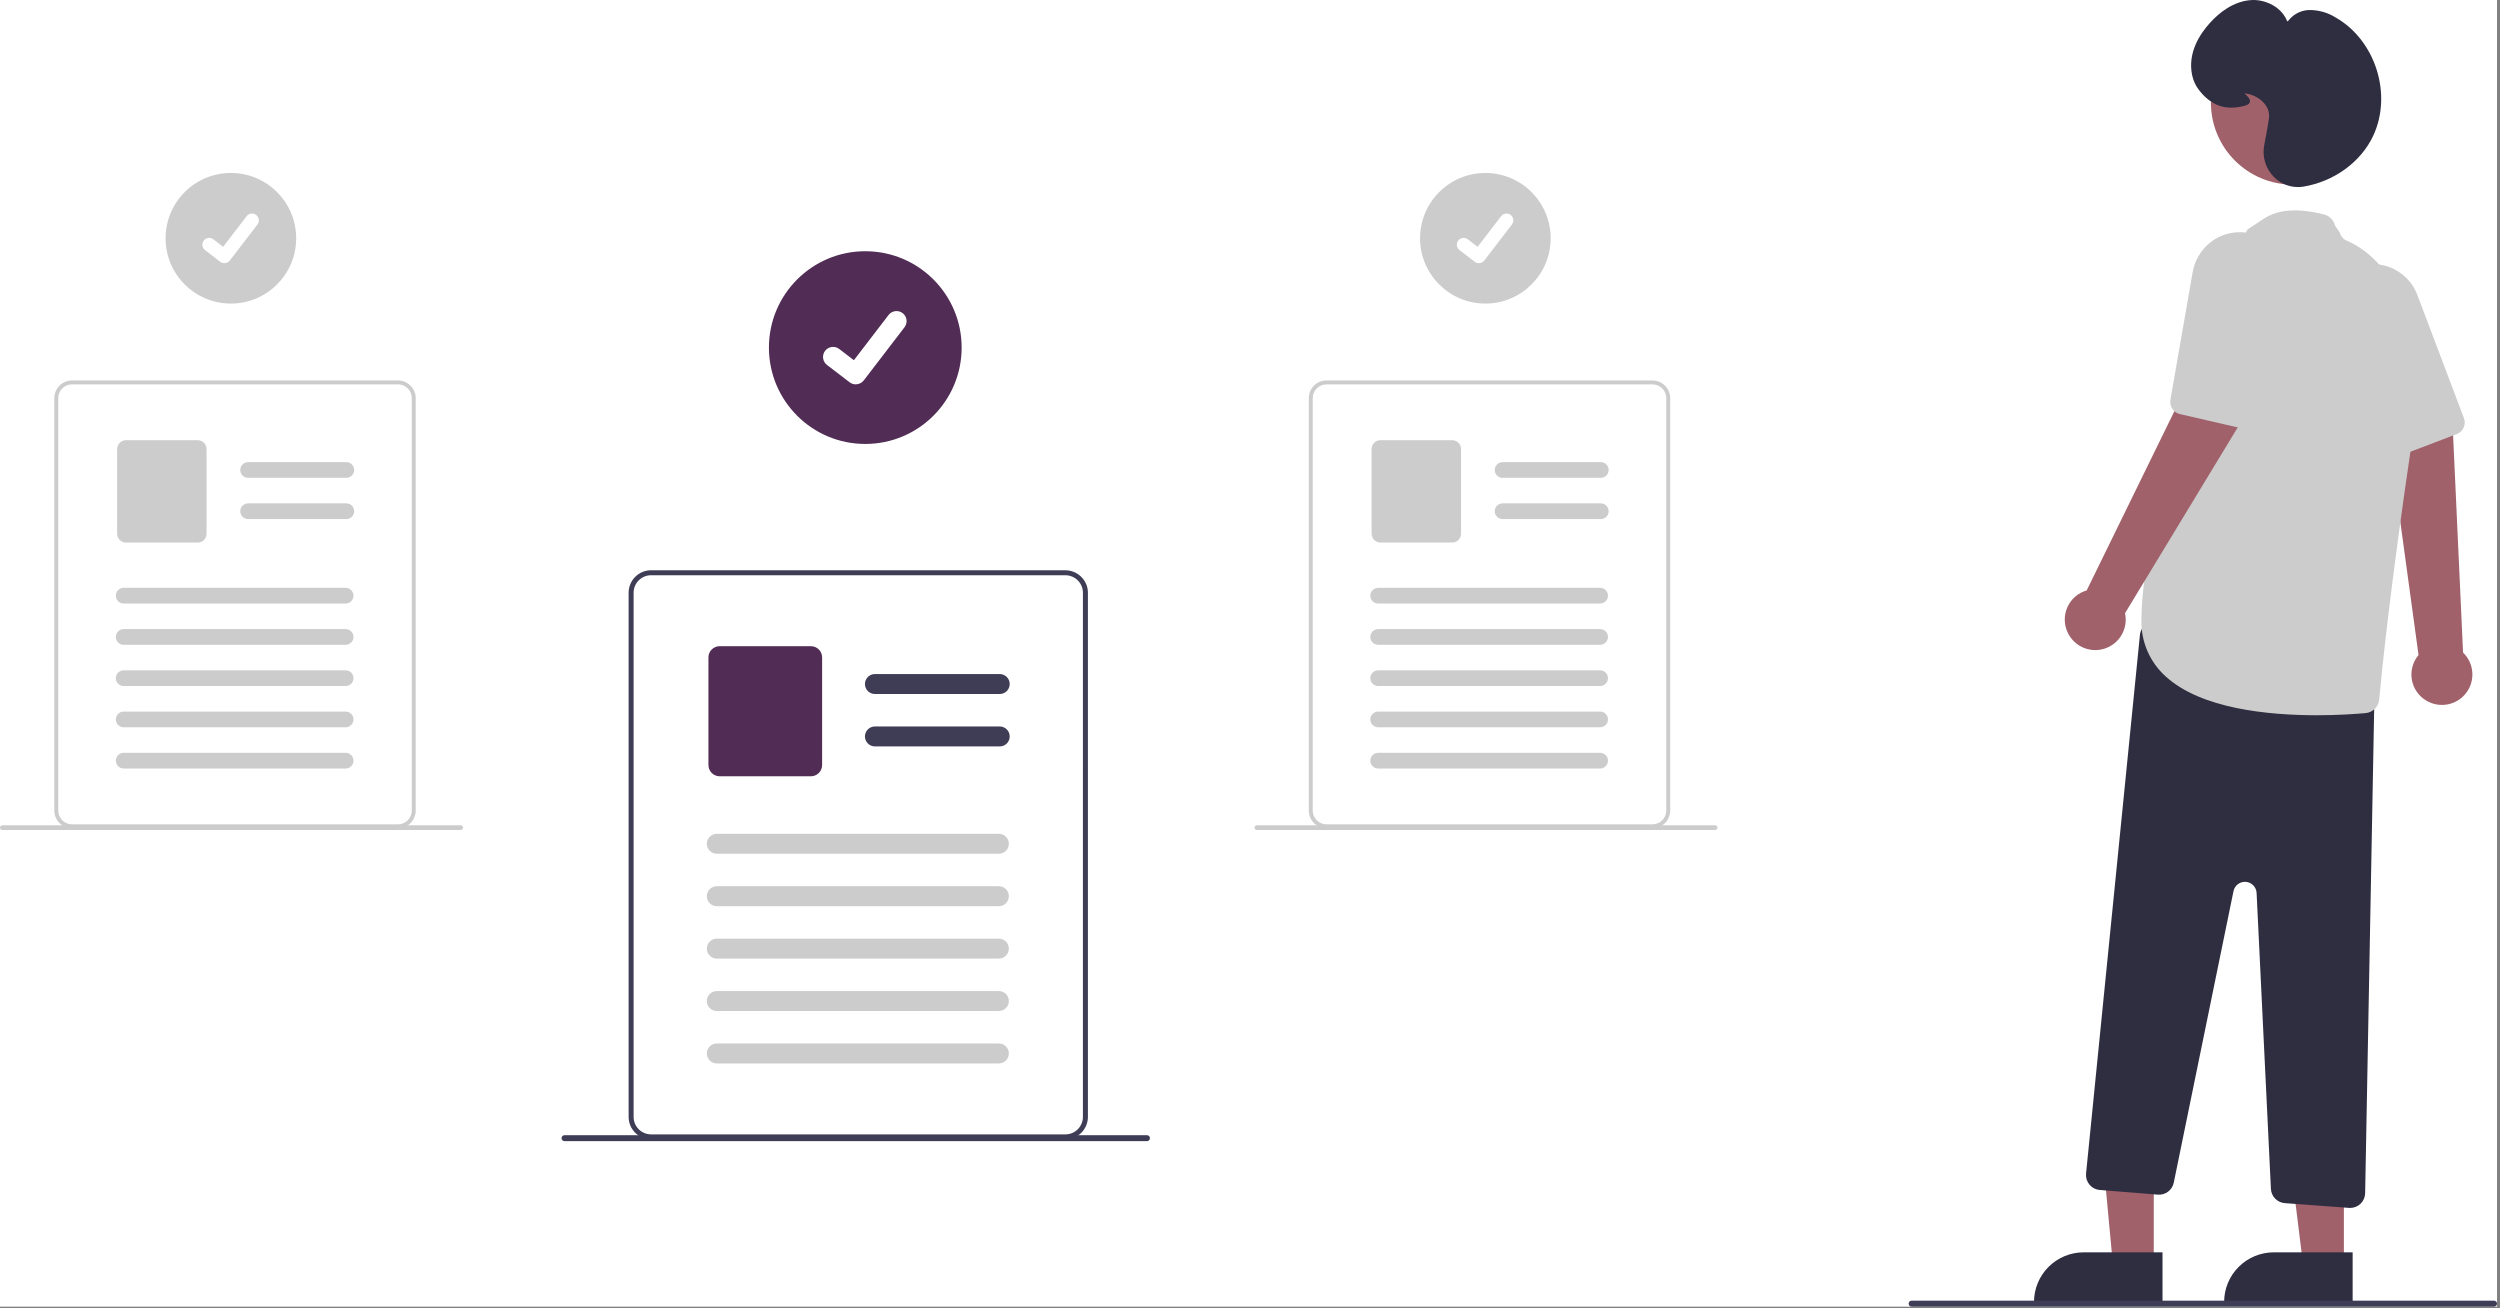 <svg width="837" height="438" viewBox="0 0 837 438" fill="none" xmlns="http://www.w3.org/2000/svg">
<rect x="0" y="0" width="837" height="438" fill="#808080" stroke="none"/>
<g clip-path="url(#clip0_0_1)">
<rect width="836.004" height="437.462" fill="white"/>
<path d="M812.404 234.608C811.121 233.867 810.016 232.853 809.168 231.638C808.319 230.424 807.746 229.037 807.491 227.578C807.236 226.118 807.304 224.62 807.69 223.189C808.076 221.758 808.771 220.43 809.726 219.296L799.156 142.033L821.175 143.113L824.632 218.477C826.43 220.207 827.531 222.538 827.725 225.026C827.919 227.514 827.193 229.987 825.686 231.975C824.178 233.964 821.994 235.331 819.546 235.816C817.098 236.301 814.557 235.872 812.404 234.608Z" fill="#A0616A"/>
<path d="M824.197 144.138C823.746 144.669 823.168 145.078 822.516 145.327L802.728 152.879C801.735 153.258 800.633 153.242 799.651 152.834C798.668 152.426 797.88 151.656 797.447 150.685L779.918 111.292C778.236 107.637 777.949 103.493 779.113 99.642C779.974 96.894 781.56 94.429 783.705 92.506C785.849 90.584 788.473 89.275 791.298 88.719C793.472 88.271 795.717 88.303 797.876 88.811C800.464 89.388 802.868 90.602 804.869 92.341C806.87 94.081 808.406 96.292 809.337 98.775L824.922 139.975C825.184 140.67 825.254 141.423 825.127 142.155C824.999 142.887 824.679 143.571 824.197 144.138Z" fill="#CCCCCC"/>
<path d="M721.081 423.193H707.39L702.424 370.136L721.081 370.386V423.193Z" fill="#A0616A"/>
<path d="M697.611 419.282H724.011V435.907H680.983C680.983 431.497 682.735 427.269 685.853 424.151C688.971 421.033 693.199 419.282 697.608 419.282H697.611Z" fill="#2F2E41"/>
<path d="M784.735 423.194H771.044L764.531 370.386H784.737L784.735 423.194Z" fill="#A0616A"/>
<path d="M761.265 419.282H787.665V435.907H744.637C744.637 431.497 746.389 427.269 749.507 424.151C752.625 421.033 756.853 419.282 761.262 419.282H761.265Z" fill="#2F2E41"/>
<path d="M786.457 404.405L764.957 402.813C763.733 402.722 762.585 402.188 761.728 401.309C760.87 400.431 760.363 399.27 760.302 398.045L755.508 298.957C755.462 298.006 755.071 297.105 754.408 296.422C753.745 295.739 752.855 295.322 751.906 295.248C750.957 295.175 750.014 295.45 749.254 296.022C748.493 296.594 747.967 297.424 747.775 298.357L727.775 395.967C727.528 397.168 726.85 398.238 725.87 398.974C724.889 399.711 723.674 400.064 722.451 399.967L703.013 398.413C702.356 398.36 701.715 398.178 701.127 397.878C700.539 397.578 700.017 397.165 699.589 396.662C699.161 396.16 698.836 395.578 698.633 394.951C698.429 394.323 698.352 393.661 698.405 393.003C698.407 392.97 698.41 392.937 698.413 392.905L716.446 212.579C716.517 211.874 716.736 211.192 717.088 210.577C717.441 209.963 717.919 209.43 718.492 209.014C719.065 208.597 719.72 208.307 720.413 208.161C721.106 208.015 721.822 208.018 722.514 208.169L791.088 223.075C792.223 223.325 793.237 223.959 793.959 224.87C794.68 225.781 795.064 226.914 795.045 228.076L791.852 399.487C791.827 400.802 791.289 402.054 790.352 402.976C789.415 403.897 788.154 404.416 786.839 404.419C786.712 404.418 786.585 404.413 786.457 404.405Z" fill="#2F2E41"/>
<path d="M767.645 61.806C782.793 61.806 795.073 49.526 795.073 34.377C795.073 19.23 782.793 6.95 767.645 6.95C752.497 6.95 740.217 19.23 740.217 34.377C740.217 49.526 752.497 61.806 767.645 61.806Z" fill="#A0616A"/>
<path d="M725.089 226.486C722.452 224.122 720.358 221.213 718.952 217.962C717.546 214.71 716.861 211.193 716.944 207.652C716.944 168.23 751.067 80.151 752.136 77.409C752.236 76.746 753.136 76.46 757.864 73.269C762.592 70.079 769.406 69.585 778.121 71.811C779.007 72.038 779.814 72.504 780.454 73.157C781.094 73.811 781.542 74.627 781.75 75.517L783.371 77.859C783.513 78.454 783.792 79.007 784.186 79.474C784.581 79.94 785.079 80.308 785.641 80.546C792.669 83.507 815.009 97.162 807.396 148.546C800.325 196.279 797.455 224.347 796.55 234.206C796.444 235.375 795.93 236.47 795.099 237.299C794.269 238.129 793.173 238.641 792.003 238.745C788.557 239.053 782.643 239.465 775.603 239.465C759.268 239.46 736.871 237.26 725.089 226.486Z" fill="#CCCCCC"/>
<path d="M692.314 211.881C691.662 210.551 691.309 209.093 691.281 207.611C691.253 206.129 691.55 204.659 692.152 203.305C692.753 201.95 693.644 200.744 694.763 199.771C695.881 198.799 697.199 198.083 698.623 197.674L732.899 127.627L750.581 140.794L711.459 205.299C711.988 207.739 711.603 210.287 710.378 212.462C709.153 214.636 707.173 216.285 704.813 217.097C702.452 217.908 699.877 217.826 697.573 216.864C695.27 215.903 693.399 214.13 692.316 211.881H692.314Z" fill="#A0616A"/>
<path d="M752.516 143.332C751.846 143.523 751.138 143.54 750.458 143.384L729.818 138.629C728.782 138.39 727.876 137.763 727.288 136.877C726.699 135.991 726.473 134.912 726.655 133.864L734.055 91.386C734.694 87.414 736.765 83.814 739.877 81.264C742.124 79.462 744.814 78.299 747.666 77.897C750.518 77.496 753.426 77.871 756.082 78.984C758.136 79.823 759.982 81.1 761.492 82.725C763.32 84.647 764.639 86.993 765.332 89.553C766.024 92.112 766.067 94.804 765.457 97.385L755.44 140.276C755.27 141.001 754.909 141.666 754.395 142.203C753.881 142.741 753.232 143.13 752.516 143.332Z" fill="#CCCCCC"/>
<path d="M761.223 59.16C759.889 57.798 758.903 56.133 758.351 54.308C757.799 52.483 757.696 50.551 758.052 48.678C759.008 43.678 759.57 40.403 759.677 39.212C760.041 35.139 755.923 31.84 751.849 31.311C751.691 31.291 751.559 31.277 751.449 31.268C751.549 31.369 751.664 31.474 751.762 31.569C752.536 32.295 753.499 33.2 753.27 34.135C753.132 34.697 752.618 35.096 751.699 35.352C745.327 37.136 740.419 35.498 736.254 30.198C735.084 28.691 734.279 26.933 733.903 25.062C732.411 17.742 736.386 11.502 739.984 7.558C742.951 4.304 747.76 0.357 753.825 0.017C758.541 -0.246 764.15 2.468 765.825 7.359C766.617 6.187 767.671 5.216 768.903 4.522C770.136 3.827 771.513 3.429 772.925 3.359C776.146 3.29 779.315 4.171 782.036 5.894C795.336 13.511 801.051 31.66 794.517 45.523C790.407 54.245 781.502 60.736 771.278 62.467C770.638 62.575 769.991 62.63 769.341 62.63C767.824 62.628 766.322 62.319 764.926 61.724C763.53 61.128 762.268 60.257 761.216 59.163L761.223 59.16Z" fill="#2F2E41"/>
<path d="M363.659 195.569C363.082 194.2 362.117 193.029 360.881 192.203C359.646 191.376 358.196 190.93 356.709 190.919H217.984C215.99 190.921 214.078 191.713 212.668 193.123C211.258 194.533 210.465 196.445 210.464 198.439V373.939C210.465 375.934 211.258 377.846 212.668 379.256C214.078 380.666 215.99 381.458 217.984 381.46H356.714C358.708 381.457 360.619 380.664 362.029 379.254C363.439 377.844 364.232 375.933 364.234 373.939V198.439C364.238 197.454 364.044 196.479 363.664 195.569H363.659ZM362.559 373.939C362.558 375.49 361.941 376.977 360.844 378.074C359.747 379.171 358.26 379.788 356.709 379.79H217.984C216.433 379.789 214.945 379.173 213.848 378.076C212.751 376.979 212.135 375.492 212.134 373.941V198.44C212.136 196.89 212.753 195.403 213.85 194.306C214.947 193.21 216.433 192.593 217.984 192.59H356.714C357.883 192.595 359.023 192.947 359.99 193.603C360.957 194.258 361.707 195.187 362.144 196.271C362.229 196.486 362.303 196.707 362.364 196.93C362.497 197.423 362.564 197.931 362.564 198.44L362.559 373.939Z" fill="#3F3D56"/>
<path d="M334.71 232.355H292.924C292.037 232.355 291.187 232.002 290.56 231.375C289.933 230.748 289.581 229.898 289.581 229.012C289.581 228.125 289.933 227.275 290.56 226.648C291.187 226.021 292.037 225.669 292.924 225.669H334.71C335.596 225.669 336.446 226.021 337.073 226.648C337.7 227.275 338.053 228.125 338.053 229.012C338.053 229.898 337.7 230.748 337.073 231.375C336.446 232.002 335.596 232.355 334.71 232.355Z" fill="#3F3D56"/>
<path d="M334.71 249.905H292.924C292.037 249.905 291.187 249.552 290.56 248.925C289.933 248.298 289.581 247.448 289.581 246.562C289.581 245.675 289.933 244.825 290.56 244.198C291.187 243.571 292.037 243.219 292.924 243.219H334.71C335.596 243.219 336.446 243.571 337.073 244.198C337.7 244.825 338.053 245.675 338.053 246.562C338.053 247.448 337.7 248.298 337.073 248.925C336.446 249.552 335.596 249.905 334.71 249.905Z" fill="#3F3D56"/>
<path d="M271.484 259.898H240.947C239.949 259.896 238.993 259.5 238.288 258.795C237.583 258.09 237.187 257.134 237.186 256.137V220.101C237.187 219.103 237.583 218.147 238.288 217.442C238.993 216.737 239.949 216.341 240.947 216.34H271.484C272.481 216.341 273.437 216.737 274.142 217.442C274.847 218.147 275.243 219.103 275.245 220.101V256.137C275.243 257.134 274.847 258.09 274.142 258.795C273.437 259.5 272.481 259.896 271.484 259.898Z" fill="#512C55"/>
<path d="M334.419 285.841H239.983C239.097 285.841 238.246 285.488 237.62 284.861C236.993 284.234 236.64 283.384 236.64 282.498C236.64 281.611 236.993 280.761 237.62 280.134C238.246 279.507 239.097 279.155 239.983 279.155H334.419C334.858 279.155 335.293 279.241 335.699 279.409C336.104 279.577 336.473 279.823 336.783 280.134C337.094 280.444 337.34 280.813 337.508 281.218C337.676 281.624 337.762 282.059 337.762 282.498C337.762 282.937 337.676 283.371 337.508 283.777C337.34 284.182 337.094 284.551 336.783 284.861C336.473 285.172 336.104 285.418 335.699 285.586C335.293 285.754 334.858 285.841 334.419 285.841Z" fill="#CCCCCC"/>
<path d="M334.419 303.391H239.983C239.097 303.391 238.246 303.038 237.62 302.411C236.993 301.784 236.64 300.934 236.64 300.048C236.64 299.161 236.993 298.311 237.62 297.684C238.246 297.057 239.097 296.705 239.983 296.705H334.419C335.306 296.705 336.156 297.057 336.783 297.684C337.41 298.311 337.762 299.161 337.762 300.048C337.762 300.934 337.41 301.784 336.783 302.411C336.156 303.038 335.306 303.391 334.419 303.391Z" fill="#CCCCCC"/>
<path d="M334.419 320.941H239.983C239.097 320.941 238.246 320.588 237.62 319.961C236.993 319.334 236.64 318.484 236.64 317.598C236.64 316.711 236.993 315.861 237.62 315.234C238.246 314.607 239.097 314.255 239.983 314.255H334.419C335.306 314.255 336.156 314.607 336.783 315.234C337.41 315.861 337.762 316.711 337.762 317.598C337.762 318.484 337.41 319.334 336.783 319.961C336.156 320.588 335.306 320.941 334.419 320.941Z" fill="#CCCCCC"/>
<path d="M334.419 338.491H239.983C239.097 338.491 238.246 338.138 237.62 337.511C236.993 336.884 236.64 336.034 236.64 335.148C236.64 334.261 236.993 333.411 237.62 332.784C238.246 332.157 239.097 331.805 239.983 331.805H334.419C335.306 331.805 336.156 332.157 336.783 332.784C337.41 333.411 337.762 334.261 337.762 335.148C337.762 336.034 337.41 336.884 336.783 337.511C336.156 338.138 335.306 338.491 334.419 338.491Z" fill="#CCCCCC"/>
<path d="M334.419 356.041H239.983C239.097 356.041 238.246 355.688 237.62 355.061C236.993 354.434 236.64 353.584 236.64 352.698C236.64 351.811 236.993 350.961 237.62 350.334C238.246 349.707 239.097 349.355 239.983 349.355H334.419C335.306 349.355 336.156 349.707 336.783 350.334C337.41 350.961 337.762 351.811 337.762 352.698C337.762 353.584 337.41 354.434 336.783 355.061C336.156 355.688 335.306 356.041 334.419 356.041Z" fill="#CCCCCC"/>
<path d="M640.004 437.462H835.004C835.27 437.462 835.524 437.356 835.711 437.169C835.899 436.981 836.004 436.727 836.004 436.462C836.004 436.196 835.899 435.942 835.711 435.754C835.524 435.567 835.27 435.462 835.004 435.462H640.004C639.739 435.462 639.485 435.567 639.297 435.754C639.11 435.942 639.004 436.196 639.004 436.462C639.004 436.727 639.11 436.981 639.297 437.169C639.485 437.356 639.739 437.462 640.004 437.462Z" fill="#3F3D56"/>
<path d="M289.697 148.634C307.514 148.634 321.959 134.19 321.959 116.373C321.959 98.555 307.514 84.111 289.697 84.111C271.879 84.111 257.435 98.555 257.435 116.373C257.435 134.19 271.879 148.634 289.697 148.634Z" fill="#512C55"/>
<path d="M286.5 128.68C285.774 128.681 285.067 128.446 284.487 128.011L284.451 127.984L276.869 122.184C276.517 121.915 276.222 121.579 276 121.196C275.778 120.812 275.634 120.389 275.576 119.95C275.517 119.511 275.546 119.065 275.661 118.638C275.775 118.21 275.972 117.809 276.242 117.457C276.511 117.106 276.847 116.811 277.231 116.59C277.614 116.368 278.037 116.224 278.476 116.167C278.915 116.109 279.361 116.138 279.789 116.253C280.217 116.368 280.618 116.566 280.969 116.836L285.88 120.602L297.485 105.462C298.028 104.753 298.831 104.289 299.716 104.172C300.602 104.055 301.498 104.294 302.207 104.838L302.208 104.839L302.136 104.939L302.21 104.839C302.918 105.383 303.381 106.186 303.498 107.071C303.615 107.957 303.375 108.852 302.833 109.562L289.183 127.362C288.867 127.772 288.461 128.104 287.996 128.331C287.531 128.559 287.02 128.677 286.503 128.676L286.5 128.68Z" fill="white"/>
<path d="M77.297 101.635C89.371 101.635 99.159 91.847 99.159 79.772C99.159 67.698 89.371 57.91 77.297 57.91C65.222 57.91 55.435 67.698 55.435 79.772C55.435 91.847 65.222 101.635 77.297 101.635Z" fill="#CCCCCC"/>
<path d="M75.129 88.112C74.638 88.112 74.159 87.953 73.765 87.659L73.741 87.641L68.603 83.707C68.137 83.334 67.835 82.793 67.762 82.2C67.69 81.607 67.853 81.009 68.216 80.535C68.579 80.061 69.114 79.748 69.706 79.663C70.297 79.579 70.898 79.729 71.379 80.082L74.707 82.635L82.571 72.379C82.94 71.898 83.484 71.584 84.084 71.505C84.684 71.425 85.29 71.588 85.771 71.956L85.722 72.022L85.772 71.957C86.252 72.326 86.566 72.87 86.645 73.47C86.724 74.07 86.562 74.677 86.194 75.158L76.944 87.222C76.731 87.5 76.455 87.725 76.141 87.879C75.826 88.034 75.479 88.114 75.128 88.112L75.129 88.112Z" fill="white"/>
<path d="M138.732 131.033C138.277 129.955 137.518 129.034 136.546 128.384C135.574 127.733 134.433 127.382 133.264 127.374H24.103C22.534 127.374 21.029 127.998 19.919 129.107C18.81 130.217 18.186 131.721 18.186 133.291V271.384C18.186 272.953 18.81 274.457 19.919 275.567C21.029 276.676 22.534 277.3 24.103 277.301H133.264C134.832 277.298 136.336 276.674 137.445 275.565C138.554 274.456 139.178 272.952 139.181 271.384V133.291C139.183 132.515 139.03 131.748 138.732 131.033ZM137.867 271.385C137.864 272.604 137.379 273.772 136.517 274.635C135.654 275.497 134.486 275.982 133.267 275.985H24.103C22.883 275.985 21.712 275.5 20.85 274.637C19.987 273.775 19.503 272.605 19.503 271.385V133.291C19.505 132.071 19.99 130.903 20.852 130.04C21.715 129.178 22.883 128.693 24.103 128.691H133.264C134.183 128.694 135.081 128.972 135.842 129.489C136.604 130.005 137.193 130.737 137.537 131.591C137.603 131.76 137.661 131.934 137.71 132.11C137.814 132.497 137.867 132.896 137.868 133.298L137.867 271.385Z" fill="#CCCCCC"/>
<path d="M115.948 159.978H83.069C82.371 159.978 81.702 159.7 81.209 159.207C80.715 158.714 80.438 158.045 80.438 157.347C80.438 156.649 80.715 155.98 81.209 155.487C81.702 154.994 82.371 154.717 83.069 154.717H115.948C116.645 154.717 117.314 154.994 117.808 155.487C118.301 155.98 118.578 156.649 118.578 157.347C118.578 158.045 118.301 158.714 117.808 159.207C117.314 159.7 116.646 159.978 115.948 159.978Z" fill="#CCCCCC"/>
<path d="M115.948 173.788H83.069C82.371 173.788 81.702 173.51 81.209 173.017C80.715 172.524 80.438 171.855 80.438 171.157C80.438 170.459 80.715 169.79 81.209 169.297C81.702 168.804 82.371 168.526 83.069 168.526H115.948C116.645 168.526 117.314 168.804 117.808 169.297C118.301 169.79 118.578 170.459 118.578 171.157C118.578 171.855 118.301 172.524 117.808 173.017C117.314 173.51 116.646 173.788 115.948 173.788Z" fill="#CCCCCC"/>
<path d="M66.197 181.651H42.169C41.385 181.65 40.633 181.338 40.078 180.783C39.523 180.228 39.211 179.476 39.21 178.691V150.337C39.211 149.552 39.523 148.8 40.078 148.245C40.633 147.69 41.385 147.378 42.169 147.378H66.197C66.982 147.379 67.734 147.691 68.289 148.245C68.843 148.8 69.155 149.552 69.156 150.337V178.691C69.156 179.476 68.844 180.228 68.289 180.783C67.734 181.338 66.982 181.65 66.197 181.651Z" fill="#CCCCCC"/>
<path d="M115.719 202.064H41.413C40.715 202.064 40.046 201.786 39.552 201.293C39.059 200.8 38.782 200.131 38.782 199.433C38.782 198.735 39.059 198.066 39.552 197.573C40.046 197.08 40.715 196.802 41.413 196.802H115.719C116.417 196.802 117.086 197.08 117.58 197.573C118.073 198.066 118.35 198.735 118.35 199.433C118.35 200.131 118.073 200.8 117.58 201.293C117.086 201.786 116.417 202.064 115.719 202.064Z" fill="#CCCCCC"/>
<path d="M115.719 215.878H41.413C40.715 215.878 40.046 215.6 39.552 215.107C39.059 214.614 38.782 213.945 38.782 213.247C38.782 212.549 39.059 211.88 39.552 211.387C40.046 210.894 40.715 210.617 41.413 210.617H115.719C116.417 210.617 117.086 210.894 117.58 211.387C118.073 211.88 118.35 212.549 118.35 213.247C118.35 213.945 118.073 214.614 117.58 215.107C117.086 215.6 116.417 215.878 115.719 215.878Z" fill="#CCCCCC"/>
<path d="M115.719 229.682H41.413C40.715 229.682 40.046 229.405 39.552 228.912C39.059 228.419 38.782 227.75 38.782 227.052C38.782 226.354 39.059 225.685 39.552 225.192C40.046 224.699 40.715 224.422 41.413 224.422H115.719C116.417 224.422 117.086 224.699 117.58 225.192C118.073 225.685 118.35 226.354 118.35 227.052C118.35 227.75 118.073 228.419 117.58 228.912C117.086 229.405 116.417 229.682 115.719 229.682Z" fill="#CCCCCC"/>
<path d="M115.719 243.495H41.413C40.715 243.495 40.046 243.218 39.552 242.725C39.059 242.232 38.782 241.563 38.782 240.865C38.782 240.167 39.059 239.498 39.552 239.005C40.046 238.512 40.715 238.234 41.413 238.234H115.719C116.417 238.234 117.086 238.512 117.58 239.005C118.073 239.498 118.35 240.167 118.35 240.865C118.35 241.563 118.073 242.232 117.58 242.725C117.086 243.218 116.417 243.495 115.719 243.495Z" fill="#CCCCCC"/>
<path d="M115.719 257.302H41.413C40.715 257.302 40.046 257.024 39.552 256.531C39.059 256.038 38.782 255.369 38.782 254.671C38.782 253.973 39.059 253.304 39.552 252.811C40.046 252.318 40.715 252.041 41.413 252.041H115.719C116.417 252.041 117.086 252.318 117.58 252.811C118.073 253.304 118.35 253.973 118.35 254.671C118.35 255.369 118.073 256.038 117.58 256.531C117.086 257.024 116.417 257.302 115.719 257.302Z" fill="#CCCCCC"/>
<path d="M0.791 277.878H154.225C154.434 277.878 154.634 277.795 154.782 277.647C154.93 277.499 155.012 277.299 155.012 277.091C155.012 276.882 154.93 276.682 154.782 276.534C154.634 276.386 154.434 276.304 154.225 276.304H0.791C0.688 276.303 0.586 276.323 0.49 276.362C0.394 276.401 0.307 276.458 0.234 276.531C0.16 276.604 0.102 276.69 0.062 276.785C0.022 276.88 0.001 276.983 1.26948e-05 277.086C-0.001 277.189 0.019 277.292 0.058 277.388C0.097 277.483 0.155 277.57 0.227 277.644C0.3 277.717 0.386 277.776 0.482 277.816C0.577 277.856 0.679 277.877 0.783 277.878H0.791Z" fill="#CCCCCC"/>
<path d="M497.297 101.635C509.371 101.635 519.159 91.847 519.159 79.772C519.159 67.698 509.371 57.91 497.297 57.91C485.223 57.91 475.435 67.698 475.435 79.772C475.435 91.847 485.223 101.635 497.297 101.635Z" fill="#CCCCCC"/>
<path d="M495.129 88.112C494.638 88.112 494.159 87.953 493.765 87.659L493.741 87.641L488.603 83.707C488.137 83.334 487.835 82.793 487.762 82.2C487.69 81.607 487.853 81.009 488.216 80.535C488.579 80.061 489.114 79.748 489.705 79.663C490.297 79.579 490.898 79.729 491.379 80.082L494.707 82.635L502.571 72.379C502.94 71.898 503.484 71.584 504.084 71.505C504.684 71.425 505.291 71.588 505.771 71.956L505.722 72.022L505.772 71.957C506.252 72.326 506.566 72.87 506.645 73.47C506.724 74.07 506.562 74.677 506.194 75.158L496.944 87.222C496.73 87.5 496.455 87.725 496.14 87.879C495.825 88.034 495.479 88.114 495.128 88.112L495.129 88.112Z" fill="white"/>
<path d="M558.732 131.033C558.278 129.955 557.518 129.034 556.546 128.384C555.574 127.733 554.433 127.382 553.264 127.374H444.103C442.533 127.374 441.029 127.998 439.919 129.107C438.81 130.217 438.186 131.721 438.186 133.291V271.384C438.186 272.953 438.81 274.457 439.919 275.567C441.029 276.676 442.533 277.3 444.103 277.301H553.264C554.832 277.298 556.336 276.674 557.445 275.565C558.554 274.456 559.178 272.952 559.181 271.384V133.291C559.183 132.515 559.03 131.748 558.732 131.033ZM557.867 271.385C557.864 272.604 557.379 273.772 556.517 274.635C555.655 275.497 554.486 275.982 553.267 275.985H444.103C443.498 275.985 442.9 275.866 442.342 275.634C441.784 275.403 441.277 275.064 440.85 274.637C440.423 274.21 440.084 273.703 439.853 273.145C439.622 272.587 439.503 271.989 439.503 271.385V133.291C439.505 132.071 439.99 130.903 440.852 130.04C441.715 129.178 442.883 128.693 444.103 128.691H553.264C554.183 128.694 555.081 128.972 555.842 129.489C556.604 130.005 557.193 130.737 557.537 131.591C557.603 131.76 557.661 131.934 557.71 132.11C557.814 132.497 557.867 132.896 557.868 133.298L557.867 271.385Z" fill="#CCCCCC"/>
<path d="M535.948 159.978H503.068C502.371 159.978 501.702 159.7 501.208 159.207C500.715 158.714 500.438 158.045 500.438 157.347C500.438 156.649 500.715 155.98 501.208 155.487C501.702 154.994 502.371 154.717 503.068 154.717H535.947C536.645 154.717 537.314 154.994 537.807 155.487C538.301 155.98 538.578 156.649 538.578 157.347C538.578 158.045 538.301 158.714 537.807 159.207C537.314 159.7 536.645 159.978 535.947 159.978H535.948Z" fill="#CCCCCC"/>
<path d="M535.948 173.788H503.068C502.371 173.788 501.702 173.51 501.208 173.017C500.715 172.524 500.438 171.855 500.438 171.157C500.438 170.459 500.715 169.79 501.208 169.297C501.702 168.804 502.371 168.526 503.068 168.526H535.947C536.645 168.526 537.314 168.804 537.807 169.297C538.301 169.79 538.578 170.459 538.578 171.157C538.578 171.855 538.301 172.524 537.807 173.017C537.314 173.51 536.645 173.788 535.947 173.788H535.948Z" fill="#CCCCCC"/>
<path d="M486.197 181.651H462.169C461.385 181.65 460.633 181.338 460.078 180.783C459.523 180.228 459.211 179.476 459.21 178.691V150.337C459.211 149.552 459.523 148.8 460.078 148.245C460.633 147.69 461.385 147.378 462.169 147.378H486.197C486.982 147.379 487.734 147.691 488.289 148.245C488.843 148.8 489.155 149.552 489.156 150.337V178.691C489.156 179.476 488.844 180.228 488.289 180.783C487.734 181.338 486.982 181.65 486.197 181.651Z" fill="#CCCCCC"/>
<path d="M535.719 202.064H461.412C460.715 202.064 460.046 201.786 459.552 201.293C459.059 200.8 458.782 200.131 458.782 199.433C458.782 198.735 459.059 198.066 459.552 197.573C460.046 197.08 460.715 196.802 461.412 196.802H535.719C536.417 196.802 537.086 197.08 537.58 197.573C538.073 198.066 538.35 198.735 538.35 199.433C538.35 200.131 538.073 200.8 537.58 201.293C537.086 201.786 536.417 202.064 535.719 202.064Z" fill="#CCCCCC"/>
<path d="M535.719 215.878H461.412C460.715 215.878 460.046 215.6 459.552 215.107C459.059 214.614 458.782 213.945 458.782 213.247C458.782 212.549 459.059 211.88 459.552 211.387C460.046 210.894 460.715 210.617 461.412 210.617H535.719C536.417 210.617 537.086 210.894 537.58 211.387C538.073 211.88 538.35 212.549 538.35 213.247C538.35 213.945 538.073 214.614 537.58 215.107C537.086 215.6 536.417 215.878 535.719 215.878Z" fill="#CCCCCC"/>
<path d="M535.719 229.682H461.412C460.715 229.682 460.046 229.405 459.552 228.912C459.059 228.419 458.782 227.75 458.782 227.052C458.782 226.354 459.059 225.685 459.552 225.192C460.046 224.699 460.715 224.422 461.412 224.422H535.719C536.417 224.422 537.086 224.699 537.58 225.192C538.073 225.685 538.35 226.354 538.35 227.052C538.35 227.75 538.073 228.419 537.58 228.912C537.086 229.405 536.417 229.682 535.719 229.682Z" fill="#CCCCCC"/>
<path d="M535.719 243.495H461.412C460.715 243.495 460.046 243.218 459.552 242.725C459.059 242.232 458.782 241.563 458.782 240.865C458.782 240.167 459.059 239.498 459.552 239.005C460.046 238.512 460.715 238.234 461.412 238.234H535.719C536.417 238.234 537.086 238.512 537.58 239.005C538.073 239.498 538.35 240.167 538.35 240.865C538.35 241.563 538.073 242.232 537.58 242.725C537.086 243.218 536.417 243.495 535.719 243.495Z" fill="#CCCCCC"/>
<path d="M535.719 257.302H461.412C460.715 257.302 460.046 257.024 459.552 256.531C459.059 256.038 458.782 255.369 458.782 254.671C458.782 253.973 459.059 253.304 459.552 252.811C460.046 252.318 460.715 252.041 461.412 252.041H535.719C536.417 252.041 537.086 252.318 537.58 252.811C538.073 253.304 538.35 253.973 538.35 254.671C538.35 255.369 538.073 256.038 537.58 256.531C537.086 257.024 536.417 257.302 535.719 257.302Z" fill="#CCCCCC"/>
<path d="M420.791 277.878H574.225C574.434 277.878 574.634 277.795 574.782 277.647C574.93 277.499 575.012 277.299 575.012 277.091C575.012 276.882 574.93 276.682 574.782 276.534C574.634 276.386 574.434 276.304 574.225 276.304H420.791C420.688 276.303 420.586 276.323 420.49 276.362C420.394 276.401 420.307 276.458 420.234 276.531C420.16 276.604 420.102 276.69 420.062 276.785C420.022 276.88 420.001 276.983 420 277.086C419.999 277.189 420.019 277.292 420.058 277.388C420.097 277.483 420.155 277.57 420.227 277.644C420.3 277.717 420.386 277.776 420.482 277.816C420.577 277.856 420.679 277.877 420.783 277.878H420.791Z" fill="#CCCCCC"/>
<path d="M189.004 382.059H384.004C384.27 382.059 384.524 381.954 384.711 381.766C384.899 381.578 385.004 381.324 385.004 381.059C385.004 380.794 384.899 380.539 384.711 380.352C384.524 380.164 384.27 380.059 384.004 380.059H189.004C188.739 380.059 188.485 380.164 188.297 380.352C188.11 380.539 188.004 380.794 188.004 381.059C188.004 381.324 188.11 381.578 188.297 381.766C188.485 381.954 188.739 382.059 189.004 382.059Z" fill="#3F3D56"/>
</g>
<defs>
<clipPath id="clip0_0_1">
<rect width="836.004" height="437.462" fill="white"/>
</clipPath>
</defs>
</svg>

